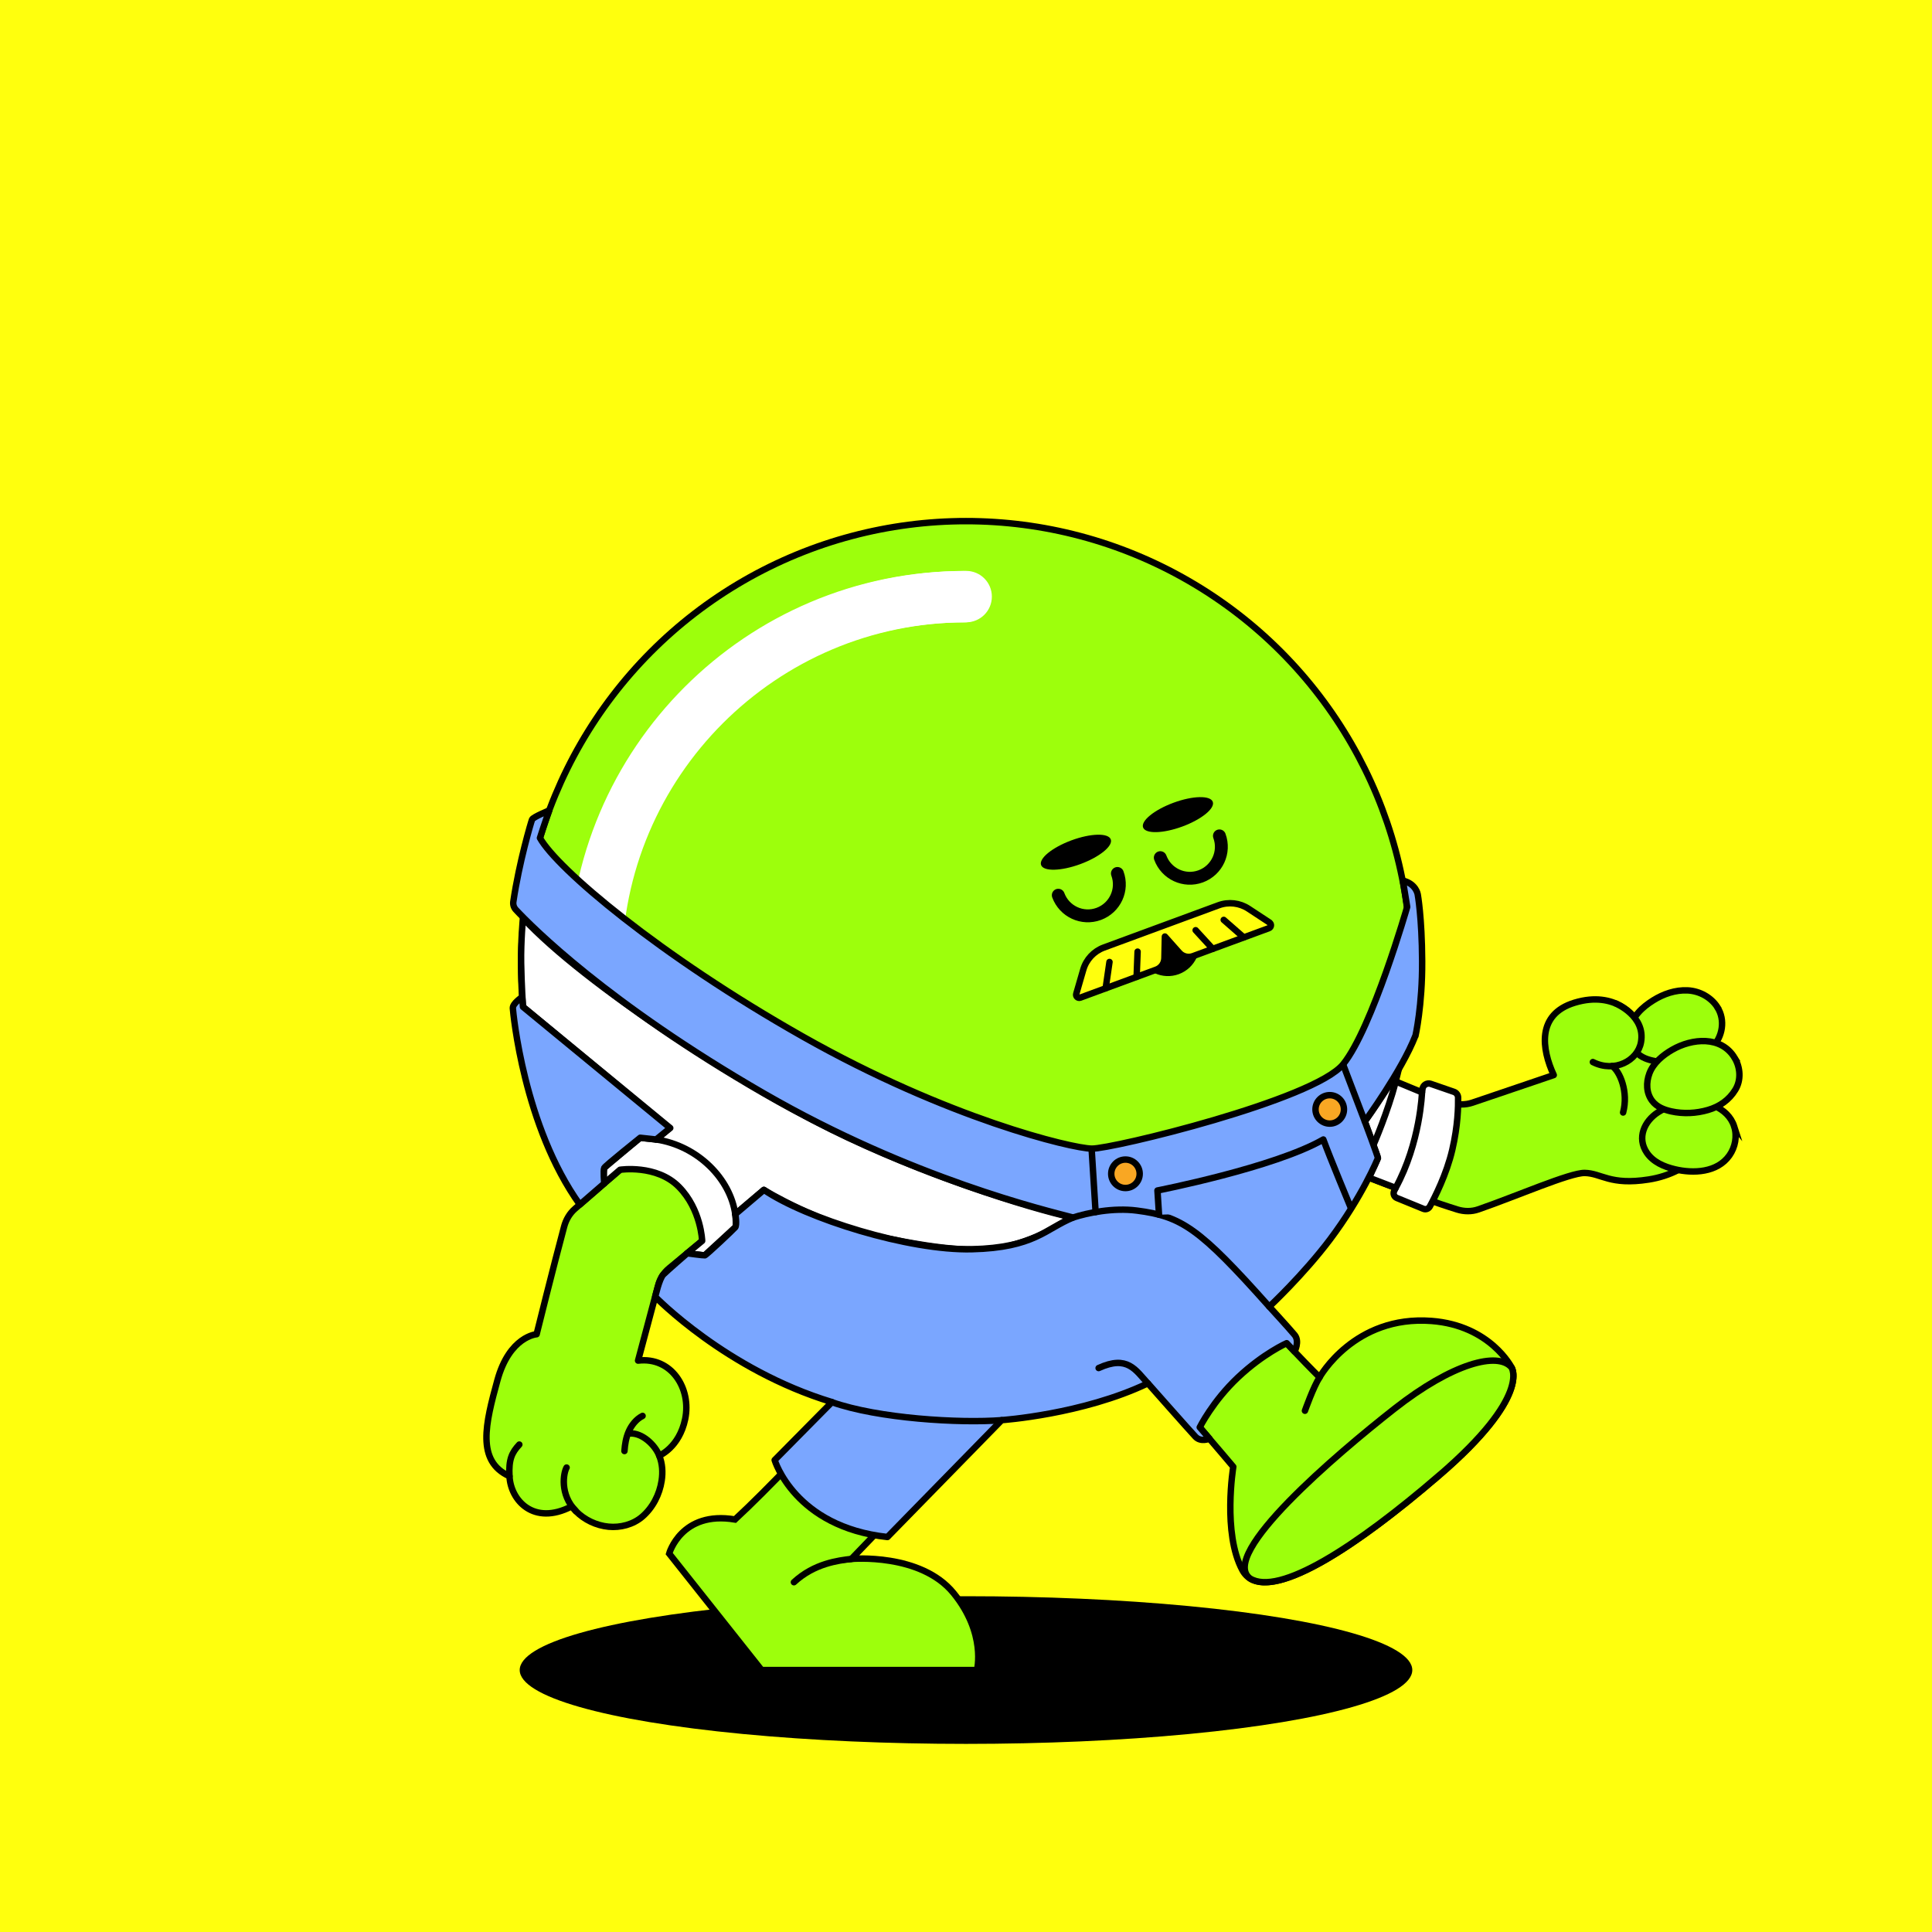 <?xml version="1.0" encoding="UTF-8"?>
<svg xmlns="http://www.w3.org/2000/svg" viewBox="0 0 600 600">
<rect x="0" y="0" width="600" height="600" fill="#333333" stroke="none"/>
<svg id="uuid-2ebc4e2e-813a-485c-9454-52c68b62da26" data-name="BACKGROUND" xmlns="http://www.w3.org/2000/svg" viewBox="0 0 600 600"><defs><style>
      .uuid-eb841eac-0e7b-47b1-8e78-e5724f1a9b43 {
        fill: #ffff0d;
      }
    </style></defs><rect class="uuid-eb841eac-0e7b-47b1-8e78-e5724f1a9b43" x="-1" y="-1" width="602" height="602"/></svg>
<svg id="uuid-0a627572-8e49-4d41-b604-6d2cd0d32bdd" data-name="BODY" xmlns="http://www.w3.org/2000/svg" viewBox="0 0 600 600"><defs><style>
      .uuid-20245732-3cad-49d1-ac97-e0ac388550f3 {
        fill: #fff;
      }

      .uuid-f38a32ef-6172-45e7-957b-e89bf9d272a0, .uuid-07c074c9-1e26-4335-be01-1bb5dda577de, .uuid-890e0c82-6af4-45ed-921b-f8a5d79130b7, .uuid-0a238a3f-afd5-43e5-94a8-dd2acee1bcef, .uuid-d5e4c988-c233-4e82-9835-ea21972592ad {
        stroke: #000;
        stroke-width: 2px;
      }

      .uuid-f38a32ef-6172-45e7-957b-e89bf9d272a0, .uuid-07c074c9-1e26-4335-be01-1bb5dda577de, .uuid-0a238a3f-afd5-43e5-94a8-dd2acee1bcef, .uuid-d5e4c988-c233-4e82-9835-ea21972592ad {
        fill: #9dff0c;
      }

      .uuid-f38a32ef-6172-45e7-957b-e89bf9d272a0, .uuid-0a238a3f-afd5-43e5-94a8-dd2acee1bcef {
        stroke-miterlimit: 10;
      }

      .uuid-07c074c9-1e26-4335-be01-1bb5dda577de, .uuid-890e0c82-6af4-45ed-921b-f8a5d79130b7, .uuid-0a238a3f-afd5-43e5-94a8-dd2acee1bcef {
        stroke-linecap: round;
      }

      .uuid-07c074c9-1e26-4335-be01-1bb5dda577de, .uuid-890e0c82-6af4-45ed-921b-f8a5d79130b7, .uuid-d5e4c988-c233-4e82-9835-ea21972592ad {
        stroke-linejoin: round;
      }

      .uuid-890e0c82-6af4-45ed-921b-f8a5d79130b7 {
        fill: none;
      }
    </style></defs><ellipse cx="300" cy="518.65" rx="138.6" ry="22.93"/><g><path class="uuid-f38a32ef-6172-45e7-957b-e89bf9d272a0" d="m319.36,427.14c-1.16,1.05-54.95,57-54.95,57,0,0,21.51-1.95,31.74,10.62,10.23,12.57,7.26,23.89,7.26,23.89h-66.9s-28.69-36.17-28.69-36.17c0,0,3.74-13.4,20.44-10.59,20.9-19.38,55.52-59.13,55.52-59.13l35.59,14.38Z"/><path d="m283.78,412.76l31.28,12.64-3.24,9.5c-2.93,3.03-9.76,10.12-13.64,14.14-11.92,0-27.98-2.13-41.33-6.37,13.95-15.1,26.93-29.92,26.93-29.92Z"/></g><g><path class="uuid-07c074c9-1e26-4335-be01-1bb5dda577de" d="m409.81,359.6c9.2,3.77,29.89,12.05,42.79,16.03,2.11.65,4.41.69,6.5-.04,11.79-4.08,28.47-11.39,33.03-11.32,5.25.08,7.8,3.93,19.88,2.04,13.36-2.1,22.43-11.99,20.93-23.3-4.21-43.28-25.18-26.79-25.18-26.79,0,0-5.84-8.75-18.76-4.82-11.83,3.6-10.2,14.44-6.47,22.47l-25.29,8.58c-2.14.72-4.45.71-6.59-.02l-35.7-12.61"/><path class="uuid-0a238a3f-afd5-43e5-94a8-dd2acee1bcef" d="m533.36,312.82c2.5,3.94,1.62,9.14-1.57,12.4-2.47,2.53-5.88,3.88-9.32,4.4-2.8.43-5.7.42-8.49-.08-2.14-.39-4.29-1.1-5.79-2.75-1.66-1.83-2.27-4.46-1.98-6.87.51-4.17,3.84-7.14,7.22-9.26,3.17-1.98,6.86-3.26,10.64-3.09,3.8.18,7.36,2.19,9.3,5.24Z"/><path class="uuid-0a238a3f-afd5-43e5-94a8-dd2acee1bcef" d="m538.57,349.84c.97,3.03.32,6.43-1.5,9.01-3.77,5.33-11.17,5.65-16.96,4.27-3.31-.79-6.69-2.21-8.67-5.13-3.13-4.61-.82-9.79,3.48-12.56,2.58-1.66,5.61-2.67,8.63-3.14,5.73-.89,13.1,1.51,15.03,7.56Z"/><path class="uuid-0a238a3f-afd5-43e5-94a8-dd2acee1bcef" d="m538.71,328.53c1.8,2.99,2.06,6.89.22,9.9-1.95,3.2-4.94,5.25-8.49,6.28-3.66,1.07-7.64,1.27-11.4.44-2.25-.5-4.53-1.38-5.96-3.28-1.86-2.47-1.89-5.68-.85-8.49,1.2-3.24,4.17-5.69,7.09-7.37,6.15-3.56,15.21-4.43,19.39,2.52Z"/><path class="uuid-0a238a3f-afd5-43e5-94a8-dd2acee1bcef" d="m501.85,311.68s9.27,3.84,7.77,12.02c-1.04,5.68-8.17,9.55-14.94,6.13"/><path class="uuid-890e0c82-6af4-45ed-921b-f8a5d79130b7" d="m500.67,331.08c2.41,1.63,5.11,8.04,3.4,14.42"/></g><g><circle class="uuid-f38a32ef-6172-45e7-957b-e89bf9d272a0" cx="300" cy="300" r="138.16"/><path class="uuid-20245732-3cad-49d1-ac97-e0ac388550f3" d="m184.58,308.17c-4.41,0-7.98-3.57-7.98-7.98,0-67.74,55.11-122.86,122.86-122.86,4.41,0,7.98,3.57,7.98,7.98s-3.57,7.98-7.98,7.98c-58.94,0-106.9,47.95-106.9,106.9,0,4.41-3.57,7.98-7.98,7.98Z"/></g><path class="uuid-890e0c82-6af4-45ed-921b-f8a5d79130b7" d="m264.41,484.14c-4.06.49-11.49,1.36-17.85,7.23"/><path class="uuid-20245732-3cad-49d1-ac97-e0ac388550f3" d="m185.17,308.14c-4.41,0-7.98-3.57-7.98-7.98,0-67.74,55.11-122.86,122.86-122.86,4.41,0,7.98,3.57,7.98,7.98s-3.57,7.98-7.98,7.98c-58.94,0-106.9,47.95-106.9,106.9,0,4.41-3.57,7.98-7.98,7.98Z"/><path d="m203.75,397.46l34.2-27.46-24.86,36.3c-6.73-5.1-3.66-2.61-9.34-8.83Z"/><path class="uuid-d5e4c988-c233-4e82-9835-ea21972592ad" d="m323.72,387.31c19.14-13.4,39.15-11.3,55.52,7.36,19.6,22.35,30.57,33.06,30.57,33.06,0,0,10.74-19.34,34.77-17.5,18.26,1.4,24.84,14.43,24.84,14.43,0,0,6.21,8.82-22.45,33.5-28.66,24.68-54.93,40.92-61.14,29.46-6.21-11.46-2.82-32.1-2.82-32.1,0,0-22.02-26.09-27.94-32.01-6.79-6.79-15.71-1.36-15.71-1.36"/><path class="uuid-f38a32ef-6172-45e7-957b-e89bf9d272a0" d="m446.97,458.17c-25.89,22.29-49.82,37.69-58.79,32.02-9.77-7.44,26.84-38.54,44.88-52.7,18.04-14.16,32.17-17.82,36.36-12.81,0,0,6.21,8.82-22.45,33.5Z"/><path class="uuid-890e0c82-6af4-45ed-921b-f8a5d79130b7" d="m409.81,427.74c-1.89,2.86-4.55,10.38-4.55,10.38"/><g><path class="uuid-07c074c9-1e26-4335-be01-1bb5dda577de" d="m214.11,345.7c-8.05,5.83-25.34,20.79-35.52,29.67-1.67,1.45-2.82,3.41-3.39,5.55-3.14,11.67-8.55,33.44-8.55,33.44,0,0-8.42.58-12.19,14.35-3.64,13.3-6.64,25.06,3.77,29.75.35,7.47,7.51,15.45,19.2,9.41.14-.06,1.32,1.32,1.44,1.45,2.64,2.7,6.36,4.45,10.13,4.81,3.65.36,7.61-.67,10.43-3.08,3.29-2.81,5.4-6.94,6.05-11.2.4-2.61.26-5.31-.75-7.78,0,0,6.2-2.51,8.05-11.34,1.99-9.49-4.22-19.42-14.62-18.18l6.17-23.11c.51-2.2,1.74-4.16,3.49-5.59l29.38-24.3"/><path class="uuid-890e0c82-6af4-45ed-921b-f8a5d79130b7" d="m204.73,452.06c-1.37-3.47-5.39-7.08-9-6.88"/><path class="uuid-890e0c82-6af4-45ed-921b-f8a5d79130b7" d="m178.86,469.3c-5.16-5.27-3.82-11.97-2.9-13.54"/><path class="uuid-890e0c82-6af4-45ed-921b-f8a5d79130b7" d="m158.22,458.45c-.27-5.22.73-7.32,3.06-9.83"/><path class="uuid-890e0c82-6af4-45ed-921b-f8a5d79130b7" d="m193.93,450.63c.14-2.07.48-4.16,1.32-6.06.85-1.95,2.36-3.88,4.31-4.85"/></g></svg>
<svg id="uuid-d2017022-49ac-4767-bd5b-8d3e235df956" data-name="BODY" xmlns="http://www.w3.org/2000/svg" viewBox="0 0 600 600"><defs><style>
      .uuid-ceb1f6db-ac22-433a-a64d-b7c361a52305 {
        fill: #ffff0d;
      }

      .uuid-ceb1f6db-ac22-433a-a64d-b7c361a52305, .uuid-8fc51c2b-2e55-48cc-a922-83a746c6089c {
        stroke-width: 2px;
      }

      .uuid-ceb1f6db-ac22-433a-a64d-b7c361a52305, .uuid-8fc51c2b-2e55-48cc-a922-83a746c6089c, .uuid-ededc5f7-d71c-4a39-8679-141d6e366d35 {
        stroke: #000;
        stroke-linecap: round;
        stroke-linejoin: round;
      }

      .uuid-8fc51c2b-2e55-48cc-a922-83a746c6089c, .uuid-ededc5f7-d71c-4a39-8679-141d6e366d35 {
        fill: none;
      }

      .uuid-ededc5f7-d71c-4a39-8679-141d6e366d35 {
        stroke-width: 4px;
      }
    </style></defs><g id="uuid-2e50336c-81e2-44ae-a2f0-cfae5c829496" data-name="uuid-ca7a59fd-5ea4-4026-baf3-83b8314686b7"><g><path d="m371.9,289.97c1.87,5.07-.73,10.69-5.8,12.56-5.07,1.87-10.69-.73-12.56-5.8l18.36-6.76h0Z"/><path class="uuid-ededc5f7-d71c-4a39-8679-141d6e366d35" d="m347.02,271.26c1.87,5.07-.73,10.69-5.8,12.56-5.07,1.87-10.69-.73-12.56-5.8"/><path class="uuid-ededc5f7-d71c-4a39-8679-141d6e366d35" d="m378.7,259.59c1.87,5.07-.73,10.69-5.8,12.56-5.07,1.87-10.69-.73-12.56-5.8"/><g><path class="uuid-ceb1f6db-ac22-433a-a64d-b7c361a52305" d="m394.29,286.52l-6.54-4.3c-2.76-1.82-6.22-2.22-9.33-1.07l-17.8,6.56-17.8,6.56c-3.1,1.14-5.48,3.69-6.4,6.87l-2.18,7.52c-.22.76.52,1.45,1.26,1.17l23.58-8.69c1.5-.55,2.5-1.96,2.54-3.56l.15-6.73,4.48,5.03c1.06,1.19,2.74,1.61,4.24,1.06l23.58-8.69c.74-.27.86-1.28.2-1.71l.02-.02Z"/><g><line class="uuid-8fc51c2b-2e55-48cc-a922-83a746c6089c" x1="352.99" y1="303.37" x2="353.29" y2="295.54"/><line class="uuid-8fc51c2b-2e55-48cc-a922-83a746c6089c" x1="343.37" y1="306.92" x2="344.56" y2="298.75"/><line class="uuid-8fc51c2b-2e55-48cc-a922-83a746c6089c" x1="376.62" y1="294.67" x2="371.32" y2="288.89"/><line class="uuid-8fc51c2b-2e55-48cc-a922-83a746c6089c" x1="386.25" y1="291.12" x2="380.04" y2="285.68"/></g></g><g><ellipse cx="334.14" cy="264.66" rx="11.53" ry="3.94" transform="translate(-70.88 131.8) rotate(-20.22)"/><ellipse cx="365.82" cy="252.99" rx="11.53" ry="3.94" transform="translate(-64.9 142.03) rotate(-20.22)"/></g></g></g></svg>
<svg id="uuid-a9b76fb0-fcc9-47a4-8a22-bf2a6be645e3" data-name="BODY" xmlns="http://www.w3.org/2000/svg" xmlns:xlink="http://www.w3.org/1999/xlink" viewBox="0 0 600 600"><defs><style>
      .uuid-b38ce0af-b4e9-45a0-a07c-ddbefe16b92c, .uuid-d0f82b25-b41c-4ccb-b99d-337e8c7b221c, .uuid-4c4391de-0469-45ae-85e6-f51b95112f18, .uuid-50bdb408-0f03-46e1-b11e-5fe1cf11a933 {
        fill: none;
      }

      .uuid-d0f82b25-b41c-4ccb-b99d-337e8c7b221c {
        clip-path: url(#uuid-b3878e00-90a2-4718-a8fa-787c32a78eda);
      }

      .uuid-2929258d-25b8-427e-8de3-6a1749239f1a, .uuid-4586ed58-3c26-4b5c-987c-00247d29fbe1 {
        fill: #7aa6ff;
      }

      .uuid-2929258d-25b8-427e-8de3-6a1749239f1a, .uuid-21d9377c-d8c1-4bc7-8f1d-7cae94ebdb6b, .uuid-50bdb408-0f03-46e1-b11e-5fe1cf11a933, .uuid-d9aa9a53-424e-4bf1-bdbc-808db4883ccb {
        stroke: #000;
        stroke-linecap: round;
        stroke-linejoin: round;
        stroke-width: 2px;
      }

      .uuid-4c4391de-0469-45ae-85e6-f51b95112f18 {
        clip-path: url(#uuid-98c8cd3b-e751-42de-aa63-77e0a36d3d5b);
      }

      .uuid-2d96f9ec-d66c-44b5-9875-4c3953027912, .uuid-21d9377c-d8c1-4bc7-8f1d-7cae94ebdb6b {
        fill: #fff;
      }

      .uuid-d9aa9a53-424e-4bf1-bdbc-808db4883ccb {
        fill: #f9a723;
      }
    </style><clipPath id="uuid-98c8cd3b-e751-42de-aa63-77e0a36d3d5b"><path class="uuid-b38ce0af-b4e9-45a0-a07c-ddbefe16b92c" d="m187.46,365.07c0-1.37.16-2.37.16-2.37l11.19-9.37,4.94.54,4.16-3.54-45.5-37.65s-.46-6.93-.57-13.62.57-13.95.57-13.95c19.42,20.93,67.75,51.78,95.66,65.63,27.91,13.85,60.83,24.27,75.34,27.46-5.61,2.07-6.03,4.26-16.69,7.77-10.66,3.51-22.99,2.36-42.4-1.62s-37.12-14.8-37.12-14.8l-8.86,7.52c.26,1.81.19,3.9.19,3.9l-9.7,8.9-5.45-.63,4.68-3.87s-.29-9.76-7.22-16.79c-6.93-7.03-18.28-5.3-18.28-5.3l-4.94,4.24s-.16-1.09-.16-2.46h0Zm237.71.67l8.26,3.17-.47.98c-.39.82-.01,1.79.82,2.14l8.27,3.38c.74.3,1.59,0,1.98-.7,1.53-2.8,5.2-9.98,6.98-17.6,1.78-7.62,1.86-13.58,1.82-16.23-.01-.82-.54-1.54-1.31-1.8l-7.18-2.48c-1.15-.4-2.39.35-2.56,1.56l-.16,1.08-9.17-3.8s-6.31,9.78-8.6,12.83l4.08,11.38-2.76,6.11v-.02Z"/></clipPath><clipPath id="uuid-b3878e00-90a2-4718-a8fa-787c32a78eda"><path class="uuid-b38ce0af-b4e9-45a0-a07c-ddbefe16b92c" d="m439.54,321.73c-4.23,10.84-15.69,26.53-15.69,26.53,0,0,4.15,11.07,4.08,11.38-.08.31-5.02,12.18-14.88,25.28-8.25,10.96-18.86,20.87-18.86,20.87,0,0,6.17,6.74,7.85,8.76s0,5.19,0,5.19l-2.45-2.6s-7.21,3.17-15.1,10.59c-7.89,7.43-11.9,15.53-11.9,15.53l3.02,3.52s-2.64,1.22-4.36-.6c-1.72-1.82-14.76-16.58-14.76-16.58-20.33,9.71-45.4,11.43-45.4,11.43l-35.49,36.3c-28.82-3.13-35.02-23.89-35.02-23.89l17.8-18.01c-32.9-9.98-54.89-32.72-54.89-32.72,0,0,1.26-5.64,2.51-6.89s7.43-6.6,7.43-6.6c0,0,4.99.68,5.45.63.46-.05,8.89-8.04,9.45-8.7s.06-4.11.06-4.11l8.86-7.52c13.1,8.93,45.08,18.91,64.56,18.44,19.48-.47,22.89-6.37,31.45-9.84-8.21-2.19-49.99-12-96.04-38.56-48.62-28.05-72.13-51.81-77.02-57.04-.62-.67-.91-1.58-.78-2.48,1.81-12.31,5.53-24.8,5.82-25.53.3-.76,5.32-2.81,5.32-2.81,0,0-1.67,4.75-2.87,8.54,5.27,9.46,36.81,36.33,81.72,61.73,44.91,25.4,83.33,34.65,89.65,34.75,6.32.1,69.07-15.09,78.08-26.22,9.01-11.12,19.87-48.85,19.87-48.85l-1.33-8.17c4.09.98,4.6,4.25,4.6,4.25,0,0,1.31,7,1.38,20.76.08,13.77-2.08,23.23-2.08,23.23h-.04Zm-231.4,28.58l-45.72-37.62-.24-3.05s-3.03,1.99-2.91,3.49,3.35,36.61,20.8,60.97l7.57-6.56s-.33-4.15,0-4.83c.33-.67,11.19-9.37,11.19-9.37l4.94.54,4.38-3.56h-.01Z"/></clipPath></defs><g id="uuid-af29460d-1585-47d9-9c08-90633e2ce16e" data-name="uuid-3ed2d463-9c98-4ccd-9d5d-4c3039953550"><g id="uuid-8cac3a0a-4265-40b4-9675-88e4177bf870" data-name="uuid-099ea80d-b0f2-4400-b65c-6ce909f17109"><g><path class="uuid-2d96f9ec-d66c-44b5-9875-4c3953027912" d="m187.46,365.07c0-1.37.16-2.37.16-2.37l11.19-9.37,4.94.54,4.16-3.54-45.5-37.65s-.46-6.93-.57-13.62.57-13.95.57-13.95c19.42,20.93,67.75,51.78,95.66,65.63,27.91,13.85,60.83,24.27,75.34,27.46-5.61,2.07-6.03,4.26-16.69,7.77-10.66,3.51-22.99,2.36-42.4-1.62s-37.12-14.8-37.12-14.8l-8.86,7.52c.26,1.81.19,3.9.19,3.9l-9.7,8.9-5.45-.63,4.68-3.87s-.29-9.76-7.22-16.79c-6.93-7.03-18.28-5.3-18.28-5.3l-4.94,4.24s-.16-1.09-.16-2.46h0Zm237.71.67l8.26,3.17-.47.98c-.39.82-.01,1.79.82,2.14l8.27,3.38c.74.3,1.59,0,1.98-.7,1.53-2.8,5.2-9.98,6.98-17.6,1.78-7.62,1.86-13.58,1.82-16.23-.01-.82-.54-1.54-1.31-1.8l-7.18-2.48c-1.15-.4-2.39.35-2.56,1.56l-.16,1.08-9.17-3.8s-6.31,9.78-8.6,12.83l4.08,11.38-2.76,6.11v-.02Z"/><g class="uuid-4c4391de-0469-45ae-85e6-f51b95112f18"><g><path class="uuid-21d9377c-d8c1-4bc7-8f1d-7cae94ebdb6b" d="m203.75,353.87c13.03,1.96,23.07,12.29,24.59,23.19"/><path class="uuid-21d9377c-d8c1-4bc7-8f1d-7cae94ebdb6b" d="m433.43,368.91c7.68-14.03,8.19-29.68,8.19-29.68"/><path class="uuid-21d9377c-d8c1-4bc7-8f1d-7cae94ebdb6b" d="m433.43,336c-2.4,9.19-6.74,19.23-6.74,19.23"/></g></g><path class="uuid-50bdb408-0f03-46e1-b11e-5fe1cf11a933" d="m187.46,365.07c0-1.37.16-2.37.16-2.37l11.19-9.37,4.94.54,4.16-3.54-45.5-37.65s-.46-6.93-.57-13.62.57-13.95.57-13.95c19.42,20.93,67.75,51.78,95.66,65.63,27.91,13.85,60.83,24.27,75.34,27.46-5.61,2.07-6.03,4.26-16.69,7.77-10.66,3.51-22.99,2.36-42.4-1.62s-37.12-14.8-37.12-14.8l-8.86,7.52c.26,1.81.19,3.9.19,3.9l-9.7,8.9-5.45-.63,4.68-3.87s-.29-9.76-7.22-16.79c-6.93-7.03-18.28-5.3-18.28-5.3l-4.94,4.24s-.16-1.09-.16-2.46h0Zm237.71.67l8.26,3.17-.47.98c-.39.82-.01,1.79.82,2.14l8.27,3.38c.74.3,1.59,0,1.98-.7,1.53-2.8,5.2-9.98,6.98-17.6,1.78-7.62,1.86-13.58,1.82-16.23-.01-.82-.54-1.54-1.31-1.8l-7.18-2.48c-1.15-.4-2.39.35-2.56,1.56l-.16,1.08-9.17-3.8s-6.31,9.78-8.6,12.83l4.08,11.38-2.76,6.11v-.02Z"/></g><g><path class="uuid-4586ed58-3c26-4b5c-987c-00247d29fbe1" d="m439.54,321.73c-4.23,10.84-15.69,26.53-15.69,26.53,0,0,4.15,11.07,4.08,11.38-.08.31-5.02,12.18-14.88,25.28-8.25,10.96-18.86,20.87-18.86,20.87,0,0,6.17,6.74,7.85,8.76s0,5.19,0,5.19l-2.45-2.6s-7.21,3.17-15.1,10.59c-7.89,7.43-11.9,15.53-11.9,15.53l3.02,3.52s-2.64,1.22-4.36-.6c-1.72-1.82-14.76-16.58-14.76-16.58-20.33,9.71-45.4,11.43-45.4,11.43l-35.49,36.3c-28.82-3.13-35.02-23.89-35.02-23.89l17.8-18.01c-32.9-9.98-54.89-32.72-54.89-32.72,0,0,1.26-5.64,2.51-6.89s7.43-6.6,7.43-6.6c0,0,4.99.68,5.45.63.46-.05,8.89-8.04,9.45-8.7s.06-4.11.06-4.11l8.86-7.52c13.1,8.93,45.08,18.91,64.56,18.44,19.48-.47,22.89-6.37,31.45-9.84-8.21-2.19-49.99-12-96.04-38.56-48.62-28.05-72.13-51.81-77.02-57.04-.62-.67-.91-1.58-.78-2.48,1.81-12.31,5.53-24.8,5.82-25.53.3-.76,5.32-2.81,5.32-2.81,0,0-1.67,4.75-2.87,8.54,5.27,9.46,36.81,36.33,81.72,61.73,44.91,25.4,83.33,34.65,89.65,34.75,6.32.1,69.07-15.09,78.08-26.22,9.01-11.12,19.87-48.85,19.87-48.85l-1.33-8.17c4.09.98,4.6,4.25,4.6,4.25,0,0,1.31,7,1.38,20.76.08,13.77-2.08,23.23-2.08,23.23h-.04Zm-231.4,28.58l-45.72-37.62-.24-3.05s-3.03,1.99-2.91,3.49,3.35,36.61,20.8,60.97l7.57-6.56s-.33-4.15,0-4.83c.33-.67,11.19-9.37,11.19-9.37l4.94.54,4.38-3.56h-.01Z"/><g class="uuid-d0f82b25-b41c-4ccb-b99d-337e8c7b221c"><g><path class="uuid-2929258d-25b8-427e-8de3-6a1749239f1a" d="m394.18,405.78c-21.84-24.51-27.24-28.01-41.1-29.82-7.38-.96-15.42.71-19.87,2.17"/><path class="uuid-2929258d-25b8-427e-8de3-6a1749239f1a" d="m356.46,429.61c-3.81-4.15-6.3-8.87-15.27-4.75"/><line class="uuid-50bdb408-0f03-46e1-b11e-5fe1cf11a933" x1="339.01" y1="356.74" x2="340.25" y2="376.42"/><path class="uuid-2929258d-25b8-427e-8de3-6a1749239f1a" d="m359.94,377.24l-.48-7.52s36.44-7.14,51.51-15.84c1.82,5.06,8.64,21.47,8.64,21.47"/><line class="uuid-50bdb408-0f03-46e1-b11e-5fe1cf11a933" x1="423.85" y1="348.26" x2="417.09" y2="330.52"/><path class="uuid-2929258d-25b8-427e-8de3-6a1749239f1a" d="m258.34,435.45c14.39,5.09,39.67,6.61,52.72,5.6"/><path d="m258.52,435.93l-5.11,4.85s17.9,8.67,49.25,8.26l8.34-7.65-25.28-.56-12.64-1.52-7.79-1.57-6.78-1.82h.01Z"/><g><circle class="uuid-d9aa9a53-424e-4bf1-bdbc-808db4883ccb" cx="349.52" cy="364.53" r="4.42"/><circle class="uuid-d9aa9a53-424e-4bf1-bdbc-808db4883ccb" cx="412.96" cy="344.53" r="4.42"/></g><polygon points="211.4 409.54 238.5 370.41 237.19 370 228.59 377.23 228.28 381.17 218.83 389.87 212.97 389.87 205.59 396.55 203.75 403.04 211.4 409.54"/></g></g><path class="uuid-50bdb408-0f03-46e1-b11e-5fe1cf11a933" d="m439.54,321.73c-4.23,10.84-15.69,26.53-15.69,26.53,0,0,4.15,11.07,4.08,11.38-.08.31-5.02,12.18-14.88,25.28-8.25,10.96-18.86,20.87-18.86,20.87,0,0,6.17,6.74,7.85,8.76s0,5.19,0,5.19l-2.45-2.6s-7.21,3.17-15.1,10.59c-7.89,7.43-11.9,15.53-11.9,15.53l3.02,3.52s-2.64,1.22-4.36-.6c-1.72-1.82-14.76-16.58-14.76-16.58-20.33,9.71-45.4,11.43-45.4,11.43l-35.49,36.3c-28.82-3.13-35.02-23.89-35.02-23.89l17.8-18.01c-32.9-9.98-54.89-32.72-54.89-32.72,0,0,1.26-5.64,2.51-6.89s7.43-6.6,7.43-6.6c0,0,4.99.68,5.45.63.46-.05,8.89-8.04,9.45-8.7s.06-4.11.06-4.11l8.86-7.52c13.1,8.93,45.08,18.91,64.56,18.44,19.48-.47,22.89-6.37,31.45-9.84-8.21-2.19-49.99-12-96.04-38.56-48.62-28.05-72.13-51.81-77.02-57.04-.62-.67-.91-1.58-.78-2.48,1.81-12.31,5.53-24.8,5.82-25.53.3-.76,5.32-2.81,5.32-2.81,0,0-1.67,4.75-2.87,8.54,5.27,9.46,36.81,36.33,81.72,61.73,44.91,25.4,83.33,34.65,89.65,34.75,6.32.1,69.07-15.09,78.08-26.22,9.01-11.12,19.87-48.85,19.87-48.85l-1.33-8.17c4.09.98,4.6,4.25,4.6,4.25,0,0,1.31,7,1.38,20.76.08,13.77-2.08,23.23-2.08,23.23h-.04Zm-231.4,28.58l-45.72-37.62-.24-3.05s-3.03,1.99-2.91,3.49,3.35,36.61,20.8,60.97l7.57-6.56s-.33-4.15,0-4.83c.33-.67,11.19-9.37,11.19-9.37l4.94.54,4.38-3.56h-.01Z"/></g></g></g></svg>
</svg>